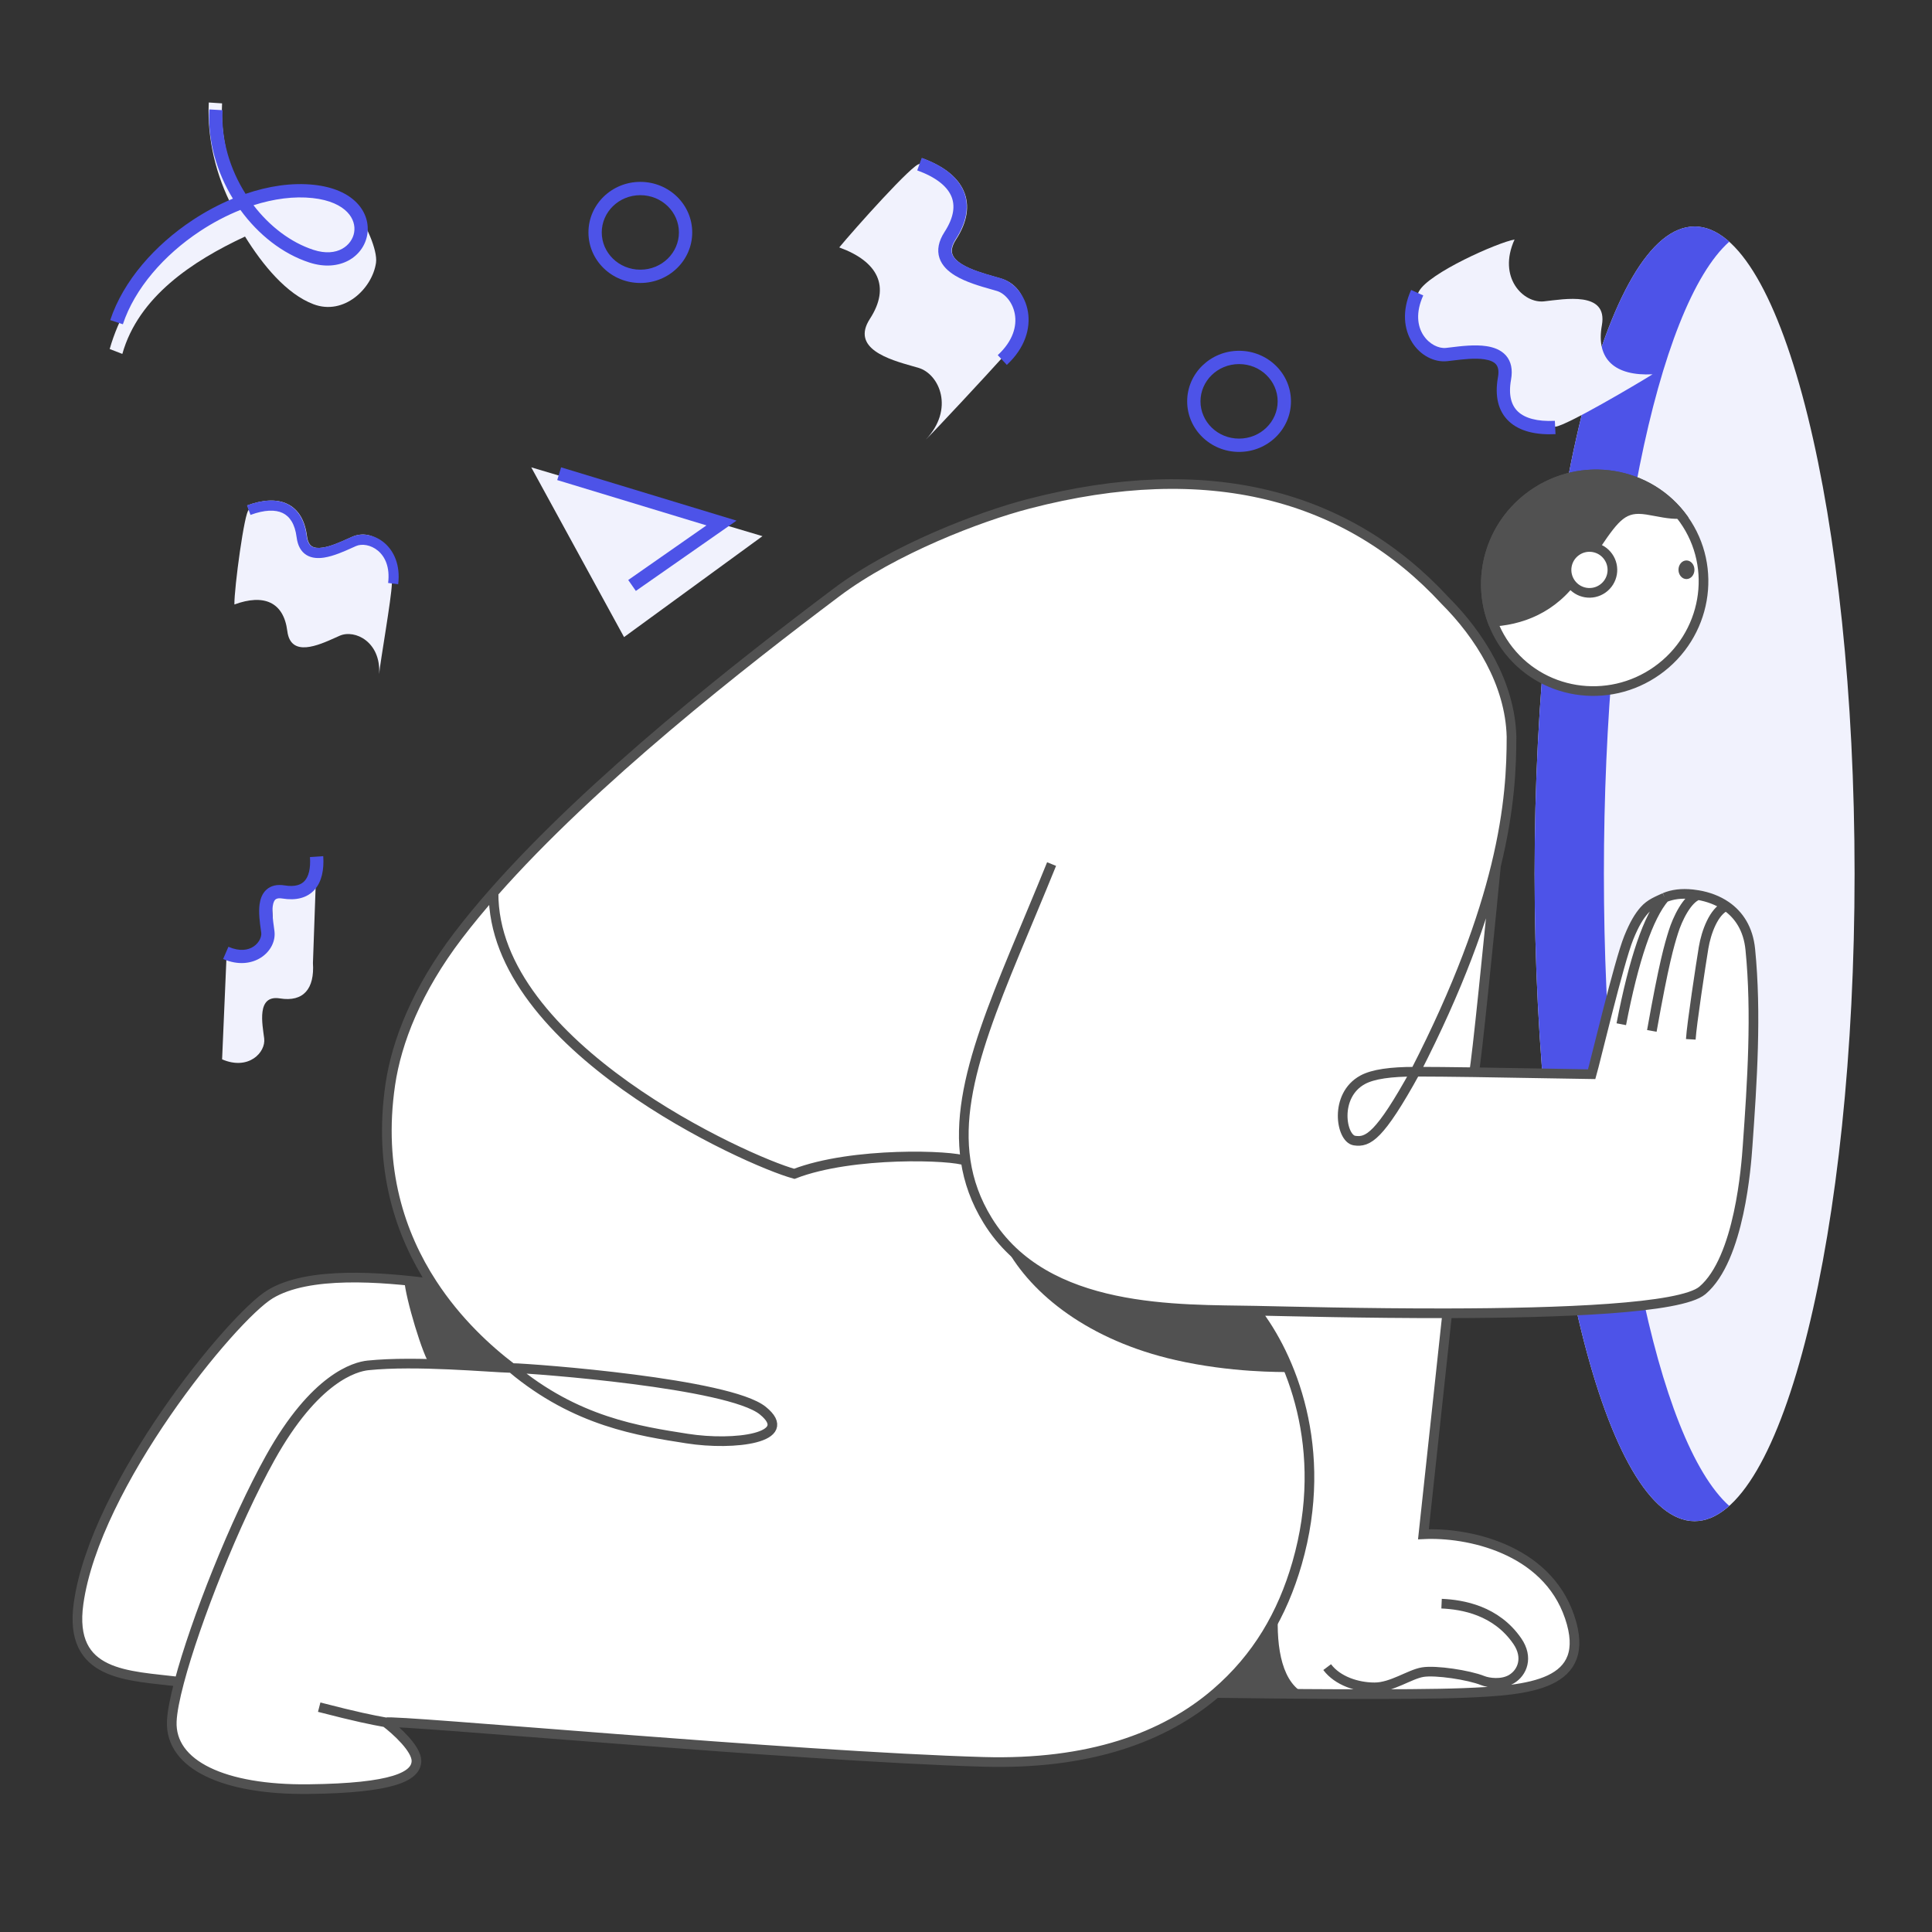 <svg width="140" height="140" viewBox="0 0 140 140" fill="none" xmlns="http://www.w3.org/2000/svg">
<rect x="0" y="0" width="140" height="140" fill="#333333" stroke="none"/>
<g clip-path="url(#clip0_799_62888)">
<path d="M122.796 110.228C129.199 110.228 134.39 89.227 134.39 63.321C134.39 37.414 129.199 16.413 122.796 16.413C116.394 16.413 111.203 37.414 111.203 63.321C111.203 89.227 116.394 110.228 122.796 110.228Z" fill="#F1F2FD"/>
<path fill-rule="evenodd" clip-rule="evenodd" d="M125.307 17.514C120.111 22.155 116.224 40.901 116.224 63.319C116.224 85.737 120.111 104.482 125.307 109.124C124.498 109.846 123.658 110.226 122.797 110.226C116.394 110.226 111.203 89.225 111.203 63.319C111.203 37.413 116.394 16.411 122.797 16.411C123.658 16.411 124.498 16.792 125.307 17.514Z" fill="#4D53E8"/>
<path fill-rule="evenodd" clip-rule="evenodd" d="M8.865 25.646C10.032 21.508 13.942 18.92 17.755 17.14C19.049 19.224 20.763 21.303 22.713 22.044C24.924 22.885 26.979 20.912 27.247 19.04C27.378 18.121 26.468 16.136 25.815 15.347C25.166 14.562 24.137 14.001 22.713 13.821C21.125 13.62 19.42 13.92 17.755 14.585C16.62 12.484 15.973 9.974 16.092 7.49L15.129 7.427C15.001 10.096 15.672 12.758 16.836 14.992C12.896 16.9 9.207 20.834 7.949 25.292L8.865 25.646Z" fill="#F1F2FD"/>
<path fill-rule="evenodd" clip-rule="evenodd" d="M14.493 16.752C11.89 18.471 9.759 20.907 8.904 23.498L7.988 23.196C8.93 20.343 11.234 17.749 13.962 15.947C14.887 15.336 15.87 14.81 16.875 14.394C15.711 12.486 15.04 10.211 15.168 7.93L16.131 7.984C16.012 10.106 16.659 12.251 17.795 14.047C19.465 13.476 21.169 13.222 22.752 13.393C24.176 13.548 25.205 14.027 25.854 14.698C26.507 15.372 26.745 16.214 26.614 16.999C26.346 18.599 24.632 19.742 22.42 19.024C20.471 18.39 18.715 16.994 17.421 15.213C16.42 15.612 15.431 16.132 14.493 16.752ZM18.37 14.872C19.545 16.407 21.075 17.573 22.718 18.107C24.465 18.674 25.509 17.763 25.663 16.84C25.742 16.365 25.607 15.829 25.161 15.368C24.711 14.903 23.916 14.489 22.648 14.352C21.307 14.207 19.839 14.403 18.37 14.872Z" fill="#4D53E8"/>
<path d="M122.013 37.632C124.512 41.144 123.655 46.052 120.085 48.592C116.515 51.132 111.598 50.333 109.099 46.82C106.6 43.308 107.457 38.4 111.027 35.86C114.597 33.32 119.514 34.12 122.013 37.632Z" fill="white" stroke="#515151" stroke-width="0.7"/>
<path fill-rule="evenodd" clip-rule="evenodd" d="M107.926 45.413C110.271 45.337 112.777 44.411 114.496 41.866C114.839 41.359 115.143 40.903 115.416 40.493C117.062 38.018 117.581 37.237 118.739 37.237C119.087 37.237 119.492 37.314 119.929 37.397C120.689 37.541 121.545 37.703 122.356 37.508C122.337 37.481 122.319 37.455 122.3 37.428C119.686 33.755 114.549 32.925 110.826 35.575C107.621 37.855 106.508 41.969 107.926 45.413Z" fill="#515151"/>
<path d="M122.207 41.962C122.527 41.962 122.786 41.66 122.786 41.287C122.786 40.914 122.527 40.612 122.207 40.612C121.888 40.612 121.629 40.914 121.629 41.287C121.629 41.66 121.888 41.962 122.207 41.962Z" fill="#515151"/>
<path d="M116.533 40.334C117.066 41.082 116.891 42.12 116.142 42.652C115.394 43.185 114.356 43.01 113.824 42.262C113.291 41.513 113.466 40.475 114.215 39.943C114.963 39.41 116.001 39.586 116.533 40.334Z" fill="white" stroke="#515151" stroke-width="0.7"/>
<path fill-rule="evenodd" clip-rule="evenodd" d="M46.401 19.542C47.969 19.542 49.197 18.31 49.197 16.843C49.197 15.375 47.969 14.143 46.401 14.143C44.833 14.143 43.605 15.375 43.605 16.843C43.605 18.31 44.833 19.542 46.401 19.542ZM46.401 20.506C48.478 20.506 50.161 18.866 50.161 16.843C50.161 14.819 48.478 13.179 46.401 13.179C44.324 13.179 42.641 14.819 42.641 16.843C42.641 18.866 44.324 20.506 46.401 20.506Z" fill="#4D53E8"/>
<path fill-rule="evenodd" clip-rule="evenodd" d="M89.788 31.783C91.356 31.783 92.584 30.55 92.584 29.083C92.584 27.615 91.356 26.383 89.788 26.383C88.22 26.383 86.992 27.615 86.992 29.083C86.992 30.55 88.22 31.783 89.788 31.783ZM89.788 32.747C91.865 32.747 93.548 31.106 93.548 29.083C93.548 27.059 91.865 25.419 89.788 25.419C87.712 25.419 86.027 27.059 86.027 29.083C86.027 31.106 87.712 32.747 89.788 32.747Z" fill="#4D53E8"/>
<path d="M45.221 46.167L38.496 33.865L55.251 38.852L45.221 46.167Z" fill="#F1F2FD"/>
<path fill-rule="evenodd" clip-rule="evenodd" d="M40.659 33.865L53.372 37.727L46.076 42.821L45.524 42.03L51.193 38.072L40.379 34.788L40.659 33.865Z" fill="#4D53E8"/>
<path fill-rule="evenodd" clip-rule="evenodd" d="M72.553 26.004C71.566 27.104 67.972 30.979 67.078 31.866C69.188 29.644 68.077 27.109 66.562 26.657C66.431 26.619 66.288 26.578 66.135 26.535C64.446 26.056 61.641 25.26 63.035 23.107C64.556 20.76 63.613 18.944 60.816 17.929C61.819 16.709 66.247 11.731 66.648 11.886C66.653 11.887 66.658 11.889 66.662 11.891L66.817 11.465C68.269 11.991 69.348 12.762 69.821 13.809C70.306 14.883 70.091 16.101 69.276 17.358C68.949 17.863 68.941 18.196 69.017 18.422C69.101 18.672 69.33 18.922 69.726 19.164C70.393 19.573 71.31 19.834 72.081 20.053C72.24 20.098 72.393 20.142 72.536 20.184C74.542 20.782 75.225 23.525 72.553 26.004ZM66.817 32.123C66.9 32.042 66.987 31.956 67.078 31.866C66.996 31.952 66.909 32.038 66.817 32.123Z" fill="#F1F2FD"/>
<path fill-rule="evenodd" clip-rule="evenodd" d="M72.302 25.734C74.543 23.655 73.38 21.424 72.237 21.084C72.119 21.048 71.984 21.011 71.838 20.969C71.074 20.753 69.992 20.448 69.199 19.962C68.72 19.669 68.268 19.266 68.079 18.704C67.882 18.117 68.011 17.478 68.444 16.809C69.15 15.72 69.224 14.856 68.919 14.181C68.601 13.479 67.81 12.835 66.465 12.347L66.793 11.44C68.245 11.967 69.324 12.738 69.797 13.784C70.283 14.858 70.068 16.077 69.253 17.334C68.925 17.839 68.918 18.172 68.993 18.397C69.077 18.647 69.306 18.897 69.702 19.14C70.369 19.548 71.287 19.809 72.057 20.028C72.217 20.074 72.369 20.117 72.513 20.16C74.518 20.758 75.629 23.963 72.958 26.441L72.302 25.734Z" fill="#4D53E8"/>
<path fill-rule="evenodd" clip-rule="evenodd" d="M28.398 42.277C28.364 43.402 27.56 47.892 27.474 48.847C27.613 46.517 25.721 45.586 24.617 46.067C24.522 46.108 24.418 46.155 24.308 46.205C23.089 46.755 21.064 47.669 20.82 45.73C20.553 43.616 19.112 43.021 16.985 43.803C16.969 42.6 17.718 37.059 18.027 36.952C18.031 36.951 18.035 36.95 18.038 36.948L17.919 36.624C19.023 36.218 20.03 36.138 20.82 36.515C21.63 36.902 22.102 37.717 22.245 38.85C22.302 39.305 22.461 39.502 22.616 39.596C22.788 39.701 23.044 39.734 23.394 39.681C23.983 39.591 24.645 39.293 25.202 39.042C25.317 38.991 25.427 38.941 25.531 38.895C26.993 38.259 28.738 39.522 28.398 42.277ZM27.449 49.126C27.457 49.038 27.466 48.945 27.474 48.847C27.469 48.938 27.46 49.031 27.449 49.126Z" fill="#F1F2FD"/>
<path fill-rule="evenodd" clip-rule="evenodd" d="M28.125 42.244C28.41 39.932 26.637 39.204 25.804 39.567C25.718 39.605 25.621 39.648 25.515 39.696C24.964 39.945 24.184 40.298 23.483 40.405C23.061 40.469 22.599 40.457 22.213 40.222C21.811 39.977 21.572 39.541 21.496 38.94C21.372 37.958 20.991 37.419 20.482 37.175C19.952 36.922 19.175 36.935 18.152 37.312L17.898 36.622C19.002 36.216 20.009 36.136 20.799 36.513C21.609 36.9 22.082 37.715 22.224 38.848C22.282 39.303 22.441 39.5 22.595 39.595C22.767 39.699 23.023 39.732 23.373 39.679C23.962 39.589 24.625 39.291 25.181 39.04C25.296 38.989 25.406 38.939 25.511 38.894C26.973 38.257 29.193 39.578 28.854 42.334L28.125 42.244Z" fill="#4D53E8"/>
<path d="M116.078 23.571C115.63 26.068 117.056 27.257 119.751 27.124C118.582 27.852 113.582 30.803 112.734 30.916C111.673 31.057 109.017 30.259 109.192 28.235C109.368 26.21 109.154 25.317 107.309 25.42C105.465 25.522 104.685 26.285 103.448 24.75C102.212 23.215 101.942 22.799 102.815 21.126C103.514 19.788 108.546 17.566 109.751 17.355C108.496 20.124 110.401 21.998 111.883 21.838C113.364 21.678 116.527 21.074 116.078 23.571Z" fill="#F1F2FD"/>
<path fill-rule="evenodd" clip-rule="evenodd" d="M103.134 21.408C102 23.909 103.74 25.324 104.774 25.212C104.884 25.201 105.01 25.185 105.145 25.169C105.859 25.081 106.88 24.956 107.721 25.085C108.228 25.163 108.76 25.344 109.126 25.759C109.508 26.194 109.625 26.79 109.496 27.509C109.289 28.66 109.53 29.39 110.007 29.834C110.507 30.298 111.38 30.559 112.671 30.495L112.719 31.459C111.315 31.528 110.127 31.261 109.351 30.54C108.552 29.798 108.305 28.686 108.547 27.339C108.642 26.81 108.532 26.545 108.401 26.396C108.253 26.227 107.987 26.101 107.574 26.038C106.88 25.932 106.029 26.034 105.307 26.121C105.157 26.139 105.013 26.156 104.877 26.171C102.948 26.379 100.879 24.045 102.255 21.01L103.134 21.408Z" fill="#4D53E8"/>
<path d="M22.677 69.786C22.8 71.634 22.002 72.627 20.283 72.349C18.564 72.07 19.017 74.233 19.144 75.248C19.272 76.263 18.008 77.592 16.094 76.764L16.423 69.12C17.358 69.464 17.407 69.677 18.899 68.775C20.391 67.873 19.424 65.397 19.768 64.84C20.113 64.282 20.506 64.856 21.929 64.594C22.469 64.494 22.757 64.095 22.895 63.624L22.949 62.102C23.02 62.492 23.049 63.102 22.895 63.624L22.677 69.786Z" fill="#F1F2FD"/>
<path fill-rule="evenodd" clip-rule="evenodd" d="M16.551 68.608C18.196 69.32 19.003 68.163 18.931 67.595C18.922 67.523 18.911 67.441 18.898 67.35C18.83 66.863 18.728 66.138 18.809 65.536C18.859 65.171 18.984 64.762 19.303 64.472C19.641 64.164 20.1 64.075 20.626 64.16C21.387 64.283 21.825 64.111 22.078 63.83C22.351 63.526 22.52 62.973 22.462 62.105L23.424 62.041C23.489 63.021 23.32 63.889 22.795 64.474C22.249 65.082 21.429 65.267 20.472 65.112C20.138 65.058 20.009 65.134 19.952 65.185C19.877 65.254 19.801 65.397 19.765 65.665C19.703 66.121 19.779 66.677 19.848 67.171C19.862 67.276 19.876 67.378 19.888 67.475C20.072 68.937 18.352 70.438 16.168 69.493L16.551 68.608Z" fill="#4D53E8"/>
<path d="M104.723 43.528C107.199 46.005 109.431 49.511 109.529 53.385C109.529 55.548 109.423 58.556 108.403 62.738C107.946 67.451 106.988 77.041 106.813 77.698C110.649 77.753 115.003 77.844 115.339 77.844C115.579 77.019 117.317 69.702 118.021 67.961C118.43 66.949 118.777 66.39 119.15 65.965C119.585 65.47 120.129 65.278 120.629 65.043C121.196 64.807 121.847 64.719 122.656 64.806C122.788 64.821 122.92 64.839 123.052 64.862C123.775 64.986 124.48 65.24 125.083 65.656C126.002 66.29 126.684 67.299 126.833 68.797C127.296 73.428 126.968 78.416 126.636 83.062L126.635 83.079C126.537 84.454 126.053 91.231 123.366 93.506C121.804 94.829 113.042 95.151 104.871 95.165C104.595 97.695 103.607 106.895 103.147 111.178C106.281 111.021 112.048 112.18 113.74 117.164C115.433 122.147 110.794 122.492 105.999 122.68C102.163 122.83 92.354 122.743 88.117 122.68C84.358 125.915 78.895 127.89 71.267 127.671C57.583 127.279 28.601 124.587 27.943 124.807C28.695 125.374 30.195 126.729 30.178 127.615C30.155 128.721 28.492 129.578 22.359 129.647C16.226 129.717 12.318 127.885 12.448 124.738C12.476 124.063 12.67 123.068 12.99 121.865C9.293 121.408 4.952 121.504 5.693 116.194C6.894 107.582 16.807 95.467 19.574 93.785C22.34 92.103 27.621 92.524 31.313 93.007C29.012 89.467 27.386 84.7 28.282 78.591C28.736 75.49 30.206 71.72 33.198 67.798C33.982 66.769 34.843 65.728 35.765 64.682C42.963 56.508 53.839 48.029 60.609 42.934C64.734 39.829 70.965 37.439 74.523 36.513C87.55 33.12 97.633 35.841 104.723 43.528Z" fill="white"/>
<path d="M102.565 77.659C99.966 82.367 99.132 82.799 98.152 82.651C97.17 82.504 96.654 79.387 98.74 78.248C99.503 77.831 100.8 77.659 102.565 77.659ZM102.565 77.659C105.726 71.502 107.457 66.615 108.403 62.738M102.565 77.659C103.659 77.659 105.189 77.676 106.813 77.698M108.403 62.738C109.423 58.556 109.529 55.548 109.529 53.385C109.431 49.511 107.199 46.005 104.723 43.528C97.633 35.841 87.55 33.12 74.523 36.513C70.965 37.439 64.734 39.829 60.609 42.934C53.839 48.029 42.963 56.508 35.765 64.682M108.403 62.738C107.946 67.451 106.988 77.041 106.813 77.698M106.813 77.698C110.649 77.753 115.003 77.844 115.339 77.844C115.579 77.019 117.317 69.702 118.021 67.961C118.43 66.949 118.777 66.39 119.15 65.965C119.585 65.47 120.129 65.278 120.629 65.043M90.975 94.978C85.464 94.867 75.756 95.251 71.564 88.429C70.706 87.032 70.199 85.606 69.976 84.121M90.975 94.978C93.488 98.192 96.393 104.94 93.99 113.279C92.925 116.97 91.102 120.111 88.117 122.68M90.975 94.978C93.295 95.024 98.927 95.176 104.871 95.165M69.976 84.121C69.109 78.356 72.514 71.725 76.202 62.613M69.976 84.121C69.063 83.705 61.774 83.434 57.557 85.06C54.119 84.121 35.687 75.805 35.765 64.682M88.117 122.68C84.358 125.915 78.895 127.89 71.267 127.671C57.583 127.279 28.601 124.587 27.943 124.807M88.117 122.68C92.354 122.743 102.163 122.83 105.999 122.68C110.794 122.492 115.433 122.147 113.74 117.164C112.048 112.18 106.281 111.021 103.147 111.178C103.607 106.895 104.595 97.695 104.871 95.165M104.871 95.165C113.042 95.151 121.804 94.829 123.366 93.506C126.065 91.221 126.541 84.395 126.636 83.062C126.968 78.416 127.296 73.428 126.833 68.797C126.684 67.299 126.002 66.29 125.083 65.656M35.765 64.682C34.843 65.728 33.982 66.769 33.198 67.798C30.206 71.72 28.736 75.49 28.282 78.591C27.386 84.7 29.012 89.467 31.313 93.007M27.943 124.807C26.954 124.629 25.892 124.421 23.13 123.708M27.943 124.807C28.695 125.374 30.195 126.729 30.178 127.615C30.155 128.721 28.492 129.578 22.359 129.647C16.226 129.717 12.318 127.885 12.448 124.738C12.476 124.063 12.67 123.068 12.99 121.865M12.99 121.865C14.162 117.458 17.019 110.247 19.574 105.656C22.825 99.813 25.747 99.036 26.666 98.941C30.179 98.581 35.361 99.083 37.081 99.129M12.99 121.865C9.293 121.408 4.952 121.504 5.693 116.194C6.894 107.582 16.807 95.467 19.574 93.785C22.34 92.103 27.621 92.524 31.313 93.007M37.081 99.129C38.801 99.177 52.821 100.237 55.271 102.216C57.721 104.195 53.221 104.785 49.781 104.243C46.341 103.7 41.746 103.041 37.081 99.129ZM37.081 99.129C35.336 97.805 33.117 95.783 31.313 93.007M120.629 65.043C121.196 64.807 121.847 64.719 122.656 64.806C122.788 64.821 122.92 64.839 123.052 64.862M120.629 65.043C119.445 66.422 118.391 69.52 117.485 74.219M125.083 65.656C124.186 66.043 123.638 67.539 123.448 68.677C123.259 69.815 122.584 74.24 122.521 75.314M125.083 65.656C124.48 65.24 123.775 64.986 123.052 64.862M104.462 116.207C105.997 116.274 108.412 116.694 109.948 118.919C110.77 120.11 110.313 121.214 109.515 121.682C108.821 122.087 107.853 121.946 107.443 121.781C106.435 121.376 104.032 121.013 103.092 121.17C102.151 121.326 100.859 122.272 99.606 122.272C98.352 122.272 96.925 121.809 96.172 120.806M123.052 64.862C122.247 65.137 121.552 66.591 121.257 67.539C120.962 68.487 120.582 69.731 119.698 74.703" stroke="#515151" stroke-width="0.7"/>
<path d="M31.173 98.901C30.675 98.383 29.36 94.001 29.301 92.767L31.173 92.926C32.496 95.428 35.655 98.085 37.069 99.101C35.535 99.034 32.209 98.901 31.173 98.901Z" fill="#515151"/>
<path d="M94.714 122.805C92.914 122.076 92.468 119.473 92.611 116.717C91.992 118.668 89.742 121.541 88.07 122.805H94.714Z" fill="#515151"/>
<path d="M85.199 98.559C78.905 97.133 74.749 93.797 72.894 90.393C73.221 90.661 75.19 92.191 77.051 93.053C81.848 95.272 89.758 95.017 91.085 95.017C91.943 96.037 93.097 98.403 93.548 99.423C92.783 99.423 89.198 99.466 85.199 98.559Z" fill="#515151"/>
</g>
<defs>
<clipPath id="clip0_799_62888">
<rect width="140" height="140" fill="white"/>
</clipPath>
</defs>
</svg>
